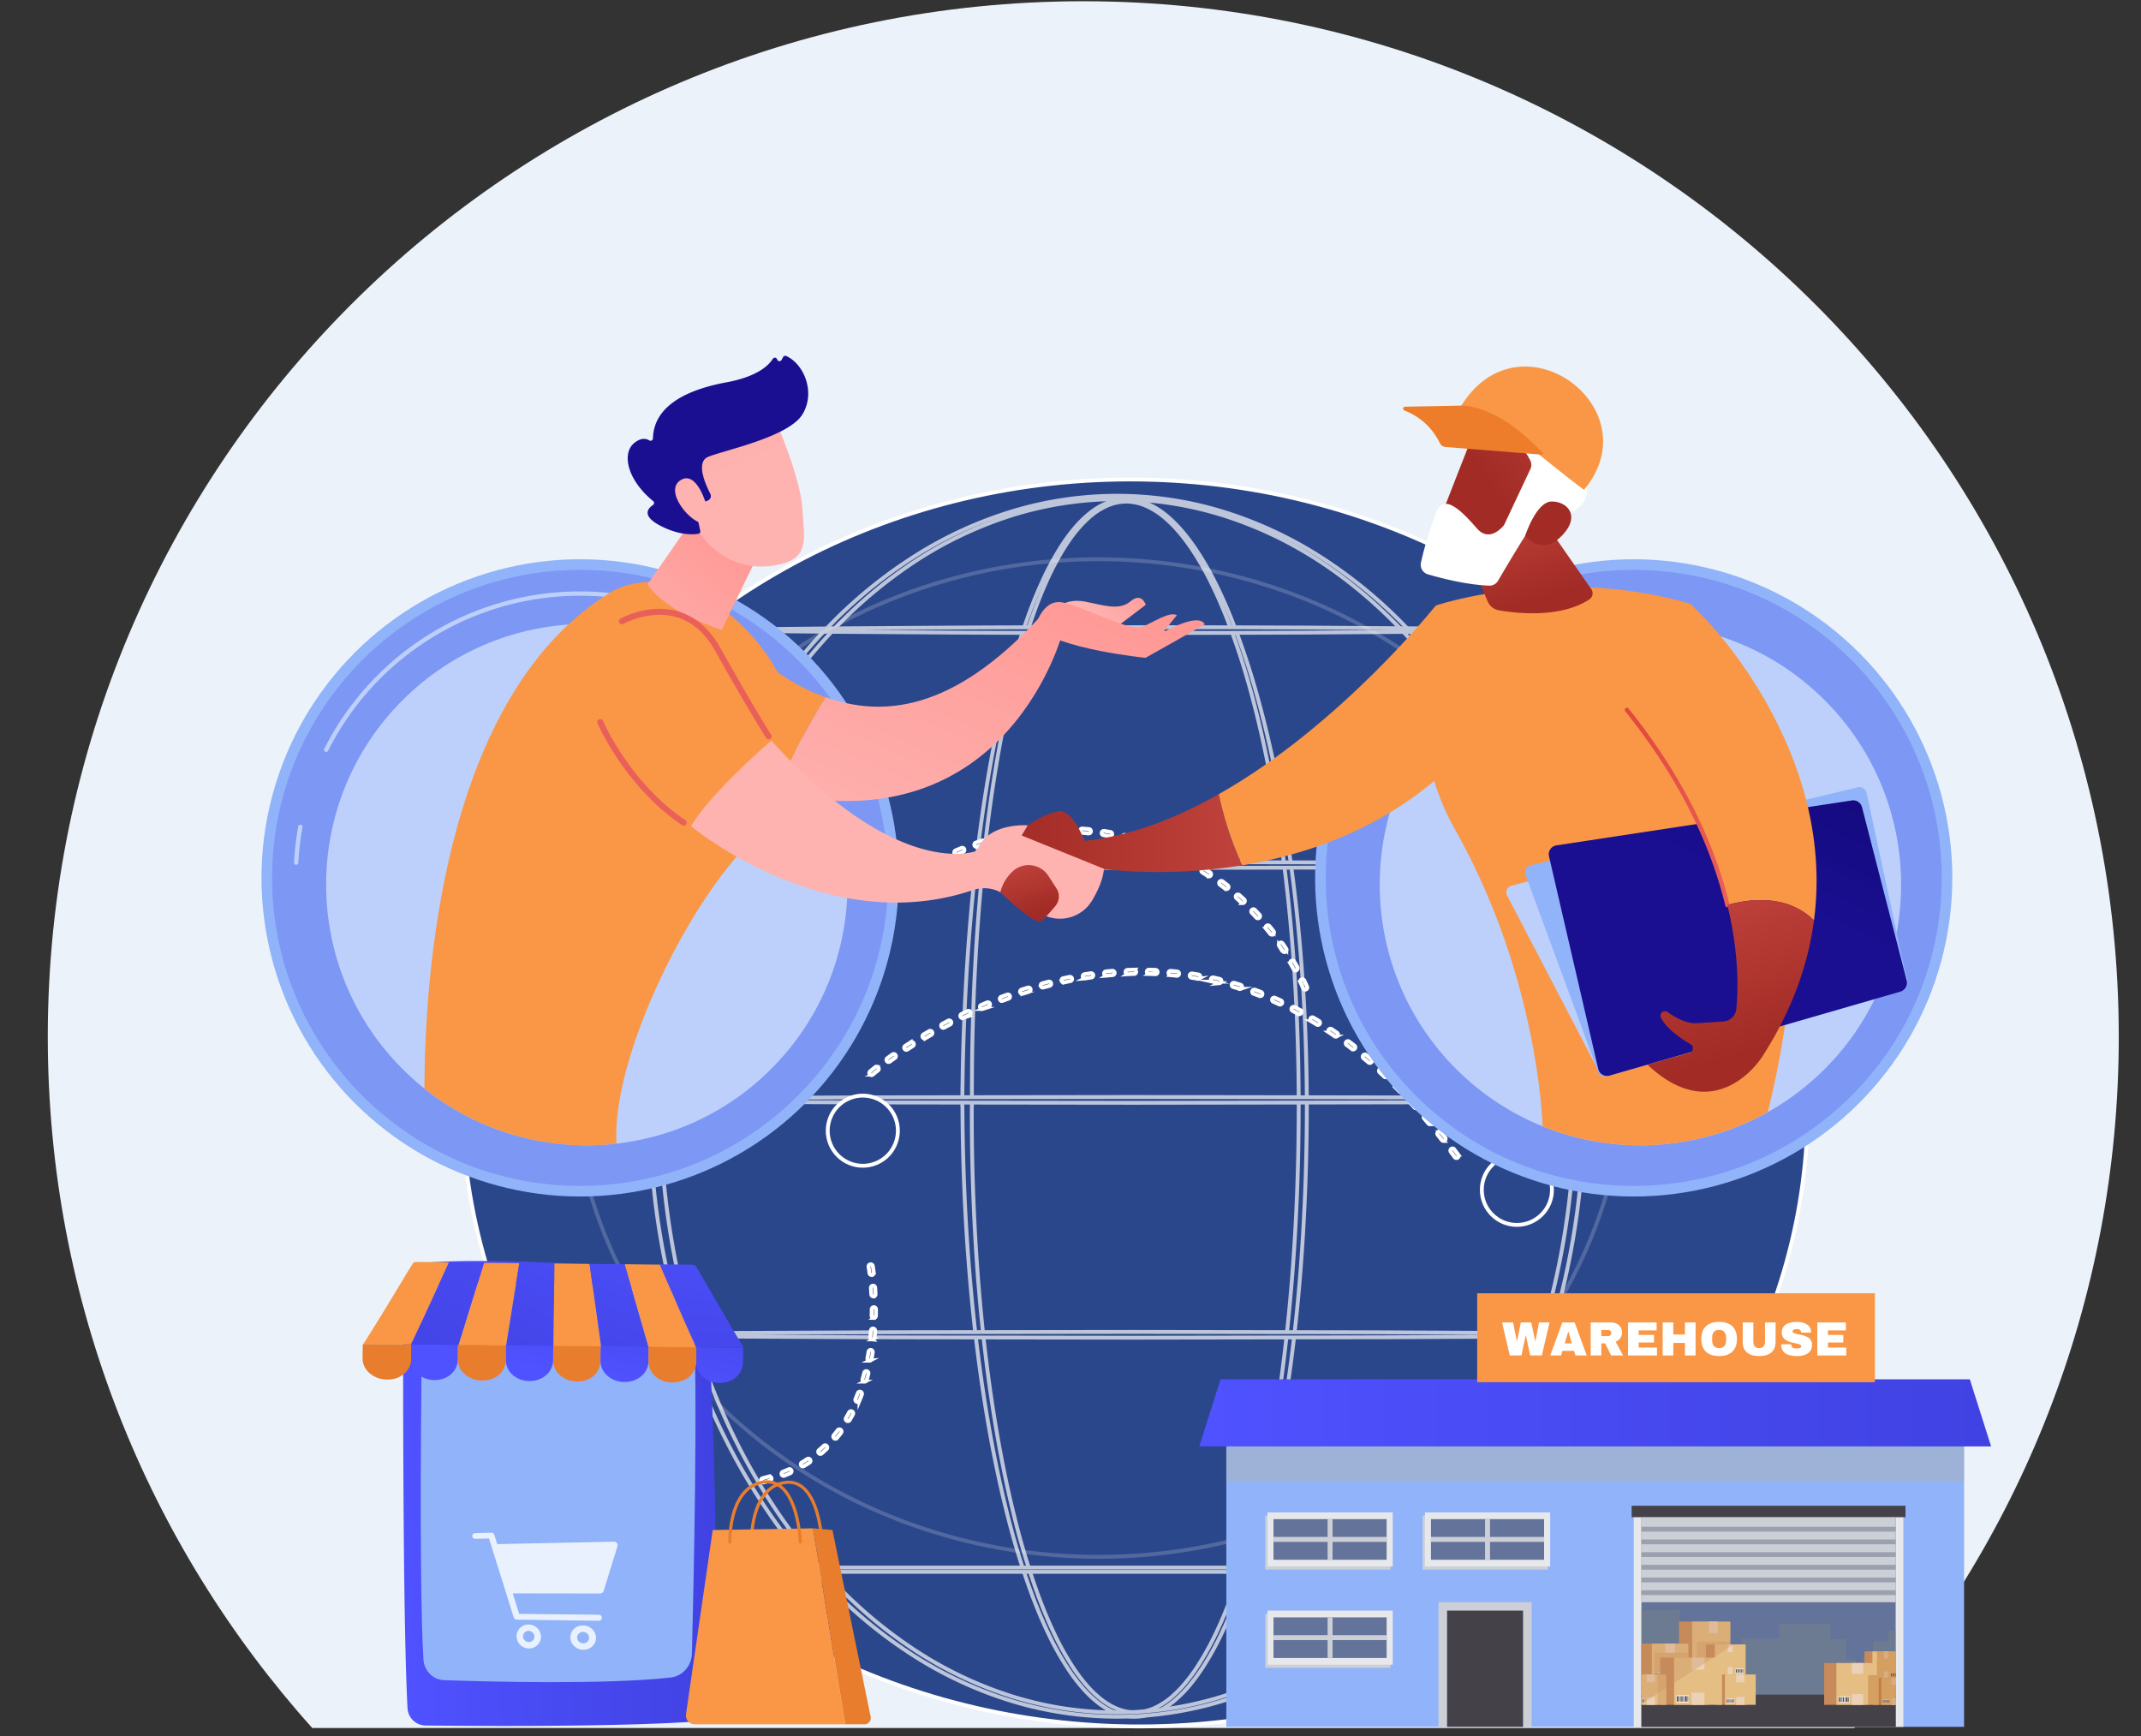 <svg xmlns="http://www.w3.org/2000/svg" xmlns:xlink="http://www.w3.org/1999/xlink" viewBox="0 0 2217.19 1797.96"><rect x="0" y="0" width="2217.19" height="1797.96" fill="#333333" stroke="none"/><defs><style>.cls-1{isolation:isolate;}.cls-2{fill:#ebf2f9;}.cls-3,.cls-6{fill:#2b478b;stroke:#fff;stroke-miterlimit:10;stroke-width:4px;}.cls-4{opacity:0.18;}.cls-5{opacity:0.68;}.cls-6{mix-blend-mode:soft-light;}.cls-7{fill:#91b3fa;}.cls-8{fill:#7d97f4;}.cls-9{fill:#bdd0fb;}.cls-10{fill:url(#linear-gradient);}.cls-11{fill:#f99746;}.cls-12{fill:url(#linear-gradient-2);}.cls-13{fill:url(#linear-gradient-3);}.cls-14{fill:url(#linear-gradient-4);}.cls-15{fill:url(#linear-gradient-5);}.cls-16{fill:url(#linear-gradient-6);}.cls-17{fill:url(#linear-gradient-7);}.cls-18{fill:url(#linear-gradient-8);}.cls-19{fill:url(#linear-gradient-9);}.cls-20{fill:url(#linear-gradient-10);}.cls-21{fill:url(#linear-gradient-11);}.cls-22{fill:url(#linear-gradient-12);}.cls-23{fill:url(#linear-gradient-13);}.cls-24{fill:url(#linear-gradient-14);}.cls-25{fill:url(#linear-gradient-15);}.cls-26{fill:url(#linear-gradient-16);}.cls-27{fill:url(#linear-gradient-17);}.cls-28{fill:#fff;}.cls-29{fill:url(#linear-gradient-18);}.cls-30{fill:#ed7d2b;}.cls-31{fill:#a9afba;}.cls-31,.cls-37{opacity:0.55;}.cls-31,.cls-33,.cls-39,.cls-45,.cls-46{mix-blend-mode:multiply;}.cls-32{fill:url(#linear-gradient-19);}.cls-34{fill:#cccfd6;}.cls-35{fill:#e6e8eb;}.cls-36,.cls-37{fill:#64739a;}.cls-37{mix-blend-mode:screen;}.cls-38{fill:#444248;}.cls-39{fill:#76848b;opacity:0.5;}.cls-40{fill:#9aa0ae;}.cls-41,.cls-45{fill:#c78b5b;}.cls-42{fill:#e5be84;}.cls-43{fill:#ead1b7;}.cls-44{fill:#f7eee5;}.cls-45,.cls-46{opacity:0.32;}.cls-46{fill:#b05c18;}.cls-47{fill:url(#linear-gradient-20);}.cls-48{fill:#1f5aa9;}.cls-49{opacity:0.8;}.cls-50{fill:url(#linear-gradient-21);}.cls-51{fill:url(#linear-gradient-22);}.cls-52{fill:url(#linear-gradient-23);}.cls-53{fill:url(#linear-gradient-24);}.cls-54{fill:#e87d2d;}.cls-55{fill:url(#linear-gradient-25);}.cls-56{fill:url(#linear-gradient-26);}.cls-57{fill:url(#linear-gradient-27);}.cls-58{fill:url(#linear-gradient-28);}</style><linearGradient id="linear-gradient" x1="1040.37" y1="862.75" x2="1286.57" y2="862.75" gradientUnits="userSpaceOnUse"><stop offset="0" stop-color="#a22b25"/><stop offset="1" stop-color="#c0423c"/></linearGradient><linearGradient id="linear-gradient-2" x1="1067.52" y1="481.48" x2="879.8" y2="903.85" gradientUnits="userSpaceOnUse"><stop offset="0" stop-color="#ff928e"/><stop offset="1" stop-color="#feb3b1"/></linearGradient><linearGradient id="linear-gradient-3" x1="1187.5" y1="578.7" x2="1130.54" y2="638.19" xlink:href="#linear-gradient-2"/><linearGradient id="linear-gradient-4" x1="1206.15" y1="543.09" x2="1018.43" y2="965.47" xlink:href="#linear-gradient-2"/><linearGradient id="linear-gradient-5" x1="790.44" y1="519.36" x2="640.63" y2="701.67" xlink:href="#linear-gradient-2"/><linearGradient id="linear-gradient-6" x1="1096.36" y1="570.17" x2="1025.96" y2="701.94" xlink:href="#linear-gradient-2"/><linearGradient id="linear-gradient-7" x1="1031.89" y1="228.29" x2="779.15" y2="621.84" gradientUnits="userSpaceOnUse"><stop offset="0" stop-color="#e1473d"/><stop offset="1" stop-color="#e9605a"/></linearGradient><linearGradient id="linear-gradient-8" x1="1026.85" y1="225.06" x2="774.12" y2="618.61" xlink:href="#linear-gradient-7"/><linearGradient id="linear-gradient-9" x1="696.99" y1="337.78" x2="758.36" y2="483.99" xlink:href="#linear-gradient-2"/><linearGradient id="linear-gradient-10" x1="603.41" y1="233.46" x2="664.78" y2="327.32" gradientUnits="userSpaceOnUse"><stop offset="0" stop-color="#09005d"/><stop offset="1" stop-color="#1a0f91"/></linearGradient><linearGradient id="linear-gradient-11" x1="648.76" y1="358.03" x2="710.13" y2="504.23" xlink:href="#linear-gradient-2"/><linearGradient id="linear-gradient-12" x1="1072.61" y1="945.9" x2="1056.14" y2="891.56" xlink:href="#linear-gradient"/><linearGradient id="linear-gradient-13" x1="1591.65" y1="621.7" x2="1560.12" y2="517.71" xlink:href="#linear-gradient"/><linearGradient id="linear-gradient-14" x1="1976.35" y1="550.05" x2="1803.05" y2="921.94" xlink:href="#linear-gradient-10"/><linearGradient id="linear-gradient-15" x1="1652.35" y1="791.19" x2="1821.22" y2="881.1" xlink:href="#linear-gradient-7"/><linearGradient id="linear-gradient-16" x1="1811.2" y1="1090.06" x2="1761.98" y2="927.72" xlink:href="#linear-gradient"/><linearGradient id="linear-gradient-17" x1="-9129.55" y1="-5610.1" x2="-9170.48" y2="-5745.09" gradientTransform="matrix(-0.76, -0.66, -0.66, 0.76, -9071.85, -1217.04)" xlink:href="#linear-gradient"/><linearGradient id="linear-gradient-18" x1="-9209.57" y1="-5650.92" x2="-9223.99" y2="-5698.47" gradientTransform="matrix(-0.76, -0.66, -0.66, 0.76, -9071.85, -1217.04)" xlink:href="#linear-gradient"/><linearGradient id="linear-gradient-19" x1="1241.95" y1="1463.06" x2="2061.96" y2="1463.06" gradientUnits="userSpaceOnUse"><stop offset="0" stop-color="#4f52ff"/><stop offset="1" stop-color="#4042e2"/></linearGradient><linearGradient id="linear-gradient-20" x1="282.87" y1="1680.76" x2="606.72" y2="1680.76" gradientTransform="translate(96.8 -125.11) rotate(-1.25)" xlink:href="#linear-gradient-19"/><linearGradient id="linear-gradient-21" x1="1029.3" y1="103.47" x2="890.15" y2="339.7" gradientTransform="matrix(0.93, 0, 0, 1.2, -402.72, 1037.23)" xlink:href="#linear-gradient-19"/><linearGradient id="linear-gradient-22" x1="1082.68" y1="139.3" x2="988.83" y2="350.72" gradientTransform="matrix(0.93, 0, 0, 1.2, -402.72, 1037.23)" xlink:href="#linear-gradient-19"/><linearGradient id="linear-gradient-23" x1="1151.38" y1="161.05" x2="1090.97" y2="356.28" gradientTransform="matrix(0.93, 0, 0, 1.2, -402.72, 1037.23)" xlink:href="#linear-gradient-19"/><linearGradient id="linear-gradient-24" x1="1217.42" y1="155.66" x2="1204.47" y2="372.46" gradientTransform="matrix(0.93, 0, 0, 1.2, -402.72, 1037.23)" xlink:href="#linear-gradient-19"/><linearGradient id="linear-gradient-25" x1="915.43" y1="299.86" x2="934.13" y2="177.61" gradientTransform="matrix(0.93, 0, 0, 1.2, -402.72, 1037.23)" xlink:href="#linear-gradient-19"/><linearGradient id="linear-gradient-26" x1="1018.55" y1="315.63" x2="1037.24" y2="193.38" gradientTransform="matrix(0.93, 0, 0, 1.2, -402.72, 1037.23)" xlink:href="#linear-gradient-19"/><linearGradient id="linear-gradient-27" x1="1121.66" y1="331.4" x2="1140.36" y2="209.14" gradientTransform="matrix(0.93, 0, 0, 1.2, -402.72, 1037.23)" xlink:href="#linear-gradient-19"/><linearGradient id="linear-gradient-28" x1="1225.16" y1="347.22" x2="1243.85" y2="224.97" gradientTransform="matrix(0.93, 0, 0, 1.2, -402.72, 1037.23)" xlink:href="#linear-gradient-19"/></defs><title>Монтажная область 2 copy 2</title><g class="cls-1"><g id="Layer_6" data-name="Layer 6"><path class="cls-2" d="M1121.83,1.29C529.6,1.29,49.49,481.4,49.49,1073.63c0,275.08,103.59,526,273.88,715.79H1920.3c170.28-189.83,273.87-440.71,273.87-715.79C2194.17,481.4,1714.07,1.29,1121.83,1.29Z"/><ellipse class="cls-3" cx="1175.32" cy="1142.23" rx="645.54" ry="696.8" transform="translate(-17.35 2266.32) rotate(-87.49)"/><g class="cls-4"><ellipse class="cls-3" cx="1137.61" cy="1095.65" rx="546.77" ry="516.52"/></g><g class="cls-5"><path class="cls-6" d="M1353.33,1145.35c0,56.94-2.13,113.9-6.55,170.69s-11.43,113.39-21.49,169.49c-5.09,28-11,55.94-18,83.57a809.82,809.82,0,0,1-25.14,81.78c-5,13.38-10.43,26.61-16.56,39.54a307.67,307.67,0,0,1-20.87,37.56,191.43,191.43,0,0,1-12.86,17.34,125.08,125.08,0,0,1-15.25,15.46,80.09,80.09,0,0,1-18.4,11.86,55,55,0,0,1-21.48,5.07,53.4,53.4,0,0,1-11.08-.87,57.5,57.5,0,0,1-10.64-3.12,75.56,75.56,0,0,1-18.84-11.21,118.66,118.66,0,0,1-15.59-15.13,182.32,182.32,0,0,1-13.13-17.15,296.61,296.61,0,0,1-21.22-37.38c-6.22-12.89-11.75-26.09-16.79-39.45a787.67,787.67,0,0,1-25.38-81.71c-7.08-27.62-13-55.51-18.15-83.54-10.23-56.06-17.2-112.67-21.9-169.44S997,1205,996.7,1148c0-.89-.13-1.78-.12-2.67l0-2.67,0-5.34.12-10.68.35-21.35q.45-21.35,1.25-42.7,1.6-42.67,4.73-85.29c4.21-56.78,10.5-113.45,19.85-169.65,4.7-28.09,10.17-56.06,16.75-83.79a807,807,0,0,1,23.78-82.11c4.78-13.44,10-26.73,16-39.71a289.35,289.35,0,0,1,20.44-37.68c7.85-12,16.87-23.36,28.1-32.49a71.75,71.75,0,0,1,18.58-11.13,55.12,55.12,0,0,1,10.48-3,52.21,52.21,0,0,1,10.88-.77,56.32,56.32,0,0,1,21.11,4.95,82.39,82.39,0,0,1,18.34,11.45c11.2,9.11,20.46,20.24,28.69,31.93a306.73,306.73,0,0,1,21.79,36.9c6.46,12.73,12.22,25.8,17.54,39a783.42,783.42,0,0,1,27,81.11c7.61,27.47,14.06,55.24,19.64,83.18a1617.63,1617.63,0,0,1,23.81,169.16C1350.88,1031.42,1353.25,1088.39,1353.33,1145.35Zm-8.42,0q0-42.55-1.64-85.08c-1.13-28.34-2.79-56.67-5.14-84.93-4.63-56.54-11.69-112.91-22.17-168.65-5.23-27.87-11.32-55.59-18.57-83a770.07,770.07,0,0,0-25.91-80.92c-5.15-13.19-10.73-26.21-17-38.89a302,302,0,0,0-21.16-36.69c-8-11.6-17-22.62-27.78-31.59a79.86,79.86,0,0,0-17.6-11.25,52.64,52.64,0,0,0-20.1-4.89,49.36,49.36,0,0,0-20.27,3.81,69.31,69.31,0,0,0-17.73,10.9c-10.78,9-19.51,20.21-27.1,32.06A286.64,286.64,0,0,0,1083,603.65c-5.76,12.92-10.8,26.16-15.4,39.55a800.26,800.26,0,0,0-22.74,81.87c-6.25,27.66-11.39,55.57-15.76,83.59-8.7,56.07-14.35,112.59-17.93,169.22q-2.67,42.47-3.78,85-.58,21.28-.78,42.55l-.12,21.28v10.64l0,5.32v2.66c0,.89-.11,1.77-.11,2.66q-.23,85.1,6,170c4.25,56.56,10.76,113,20.5,168.86,4.88,27.92,10.59,55.71,17.42,83.21a781.46,781.46,0,0,0,24.55,81.27c4.89,13.27,10.26,26.36,16.29,39.12a291.6,291.6,0,0,0,20.56,36.87,177.28,177.28,0,0,0,12.63,16.78,113.37,113.37,0,0,0,14.85,14.63,70.83,70.83,0,0,0,17.58,10.67,48.5,48.5,0,0,0,19.89,3.78,50.47,50.47,0,0,0,19.69-4.81,75.47,75.47,0,0,0,17.23-11.3,121.88,121.88,0,0,0,14.54-15,187.12,187.12,0,0,0,12.4-17,303.29,303.29,0,0,0,20.23-37.07c6-12.8,11.25-25.92,16.09-39.21a796.29,796.29,0,0,0,24.25-81.37c6.74-27.52,12.36-55.32,17.19-83.26,9.67-55.88,16.1-112.31,20.38-168.87S1344.93,1202.09,1344.91,1145.35Z"/><path class="cls-6" d="M1640.55,1145.35a845.66,845.66,0,0,1-7.28,109.7,795.4,795.4,0,0,1-22.14,107.69A734.31,734.31,0,0,1,1573.55,1466a661.75,661.75,0,0,1-53.29,96.1,572.49,572.49,0,0,1-69.5,85.07,486.35,486.35,0,0,1-85.58,68.76,414.27,414.27,0,0,1-99.74,45.7,375,375,0,0,1-217,.09,414.54,414.54,0,0,1-99.82-45.62A486.74,486.74,0,0,1,863,1647.42a572.74,572.74,0,0,1-69.64-85.05c-41-60.91-71.13-128.87-91.09-199.47A794.55,794.55,0,0,1,680,1255.13a824.07,824.07,0,0,1,.07-219.56,793.87,793.87,0,0,1,22.27-107.73c20-70.58,50.17-138.49,91.22-199.34a572.05,572.05,0,0,1,69.64-85,486.71,486.71,0,0,1,85.66-68.61,414.34,414.34,0,0,1,99.72-45.54,374.72,374.72,0,0,1,216.69.09,414.07,414.07,0,0,1,99.64,45.62,486.25,486.25,0,0,1,85.54,68.66,571.36,571.36,0,0,1,69.51,85,660.15,660.15,0,0,1,53.34,96A733.26,733.26,0,0,1,1611,928a794.55,794.55,0,0,1,22.21,107.66A843.46,843.46,0,0,1,1640.55,1145.35Zm-9.66,0a817.81,817.81,0,0,0-28.27-215c-19.13-69.9-48.09-137.37-87.95-198.05a567,567,0,0,0-67.93-84.81c-25.37-25.91-53.41-49.31-84-68.8a406.29,406.29,0,0,0-98.45-45.7,365.51,365.51,0,0,0-214.54.09,406.2,406.2,0,0,0-98.37,45.78,474.86,474.86,0,0,0-83.92,68.85,566.11,566.11,0,0,0-67.79,84.83A655,655,0,0,0,748,828.07,739.52,739.52,0,0,0,711.9,930.48a830.8,830.8,0,0,0,.14,429.69,737.35,737.35,0,0,0,36.21,102.35A654.26,654.26,0,0,0,799.89,1558a566.2,566.2,0,0,0,67.8,84.74,474.33,474.33,0,0,0,83.89,68.74,405.63,405.63,0,0,0,98.27,45.7,365.23,365.23,0,0,0,214.26.09,406.09,406.09,0,0,0,98.35-45.62,475.15,475.15,0,0,0,84-68.69,565.75,565.75,0,0,0,67.93-84.72c39.9-60.61,68.9-128,88.08-197.91A817.41,817.41,0,0,0,1630.89,1145.35Z"/><path class="cls-6" d="M592.66,895.11l72.62-.64,72.61-.54,145.23-.66c48.41-.28,96.81-.25,145.22-.34l145.23-.2,145.23.23,72.61.12,36.31.07,36.3.17,145.23.73,72.61.58,36.31.3,36.31.39a.43.43,0,0,1,0,.85l-36.31.39-36.31.29-72.61.58-145.23.73-36.3.18-36.31.06-72.61.13-145.23.22-145.23-.19c-48.41-.09-96.81-.06-145.22-.35l-145.23-.66L665.28,897l-72.62-.63a.64.64,0,0,1,0-1.27Z"/><path class="cls-6" d="M761.14,651.86l25.78-.36,25.78-.27,51.55-.54L967.36,650c68.73-.45,137.47-.5,206.21-.55l103.11.14,51.55.19,25.78.09,25.77.18,103.11.73,51.55.58,25.78.29,25.78.39a.43.43,0,0,1,0,.86l-25.78.38-25.78.3-51.55.58-103.11.73-25.77.17-25.78.1-51.55.19-103.11.14c-68.74,0-137.48-.1-206.21-.55l-103.11-.66-51.55-.54-25.78-.27-25.78-.37a.62.62,0,0,1-.62-.64A.64.64,0,0,1,761.14,651.86Z"/><path class="cls-6" d="M542.19,1138.35l78.93-.64,78.92-.53,157.84-.67c52.62-.28,105.23-.25,157.85-.34l157.84-.2,157.84.23,78.93.13,39.46.06,39.46.18,157.84.72,78.92.58,39.46.3,39.47.39a.43.43,0,0,1,0,.85l-39.47.39-39.46.29-78.92.59-157.84.72-39.46.18-39.46.06-78.93.13-157.84.22-157.84-.19c-52.62-.09-105.23-.06-157.85-.34L700,1140.79l-78.92-.53-78.93-.64a.64.64,0,0,1,0-1.27Z"/><path class="cls-6" d="M592.66,1381.59l72.62-.63,72.61-.54,145.23-.67c48.41-.28,96.81-.25,145.22-.34l145.23-.19,145.23.22,72.61.13,36.31.06,36.3.18,145.23.72,72.61.59,36.31.29,36.31.39a.43.43,0,0,1,.42.43.42.42,0,0,1-.42.42l-36.31.39-36.31.3-72.61.58-145.23.73-36.3.17-36.31.06-72.61.13-145.23.23-145.23-.2c-48.41-.09-96.81-.06-145.22-.34L737.89,1384l-72.61-.54-72.62-.64a.64.64,0,0,1-.63-.64A.65.65,0,0,1,592.66,1381.59Z"/><path class="cls-6" d="M1606.78,1627.7H781.92a2.23,2.23,0,0,1,0-4.46h824.86a2.23,2.23,0,0,1,0,4.46Z"/></g><circle class="cls-3" cx="1570.87" cy="1232.11" r="36.33"/><path class="cls-3" d="M790.39,1535.08a2.23,2.23,0,0,1-.54-4.39c2.15-.53,4.29-1.1,6.37-1.7a2.23,2.23,0,0,1,1.23,4.28c-2.13.61-4.33,1.2-6.53,1.74A2,2,0,0,1,790.39,1535.08Zm21.17-6.76a2.22,2.22,0,0,1-.83-4.29c2-.82,4.08-1.68,6-2.58a2.23,2.23,0,0,1,1.83,4.06c-2,.92-4.13,1.81-6.23,2.65A2.17,2.17,0,0,1,811.56,1528.32Zm19.93-9.8a2.23,2.23,0,0,1-1.14-4.14c1.88-1.12,3.75-2.29,5.55-3.49a2.22,2.22,0,1,1,2.47,3.7c-1.87,1.25-3.8,2.46-5.74,3.62A2.25,2.25,0,0,1,831.49,1518.52Zm18.06-12.93a2.2,2.2,0,0,1-1.69-.78,2.23,2.23,0,0,1,.24-3.14c1.66-1.41,3.3-2.89,4.88-4.38a2.22,2.22,0,1,1,3.06,3.23c-1.64,1.55-3.33,3.08-5,4.54A2.22,2.22,0,0,1,849.55,1505.59Zm15.61-15.82a2.26,2.26,0,0,1-1.43-.51,2.23,2.23,0,0,1-.28-3.14c1.38-1.67,2.76-3.4,4.07-5.15a2.23,2.23,0,0,1,3.56,2.68c-1.36,1.81-2.78,3.6-4.21,5.32A2.22,2.22,0,0,1,865.16,1489.77ZM878,1471.61a2.17,2.17,0,0,1-1.14-.32,2.23,2.23,0,0,1-.77-3c1.11-1.85,2.2-3.78,3.24-5.73a2.23,2.23,0,1,1,3.92,2.12c-1.07,2-2.2,4-3.33,5.89A2.24,2.24,0,0,1,878,1471.61Zm10-19.87a2.26,2.26,0,0,1-.87-.18,2.22,2.22,0,0,1-1.18-2.91c.84-2,1.66-4.07,2.44-6.13a2.23,2.23,0,0,1,4.17,1.58c-.8,2.11-1.64,4.22-2.51,6.28A2.23,2.23,0,0,1,888,1451.74Zm7.39-21a2.27,2.27,0,0,1-.62-.09,2.23,2.23,0,0,1-1.52-2.76c.61-2.1,1.19-4.25,1.74-6.38a2.22,2.22,0,1,1,4.31,1.1c-.55,2.18-1.15,4.37-1.77,6.52A2.23,2.23,0,0,1,895.37,1430.75Zm5.08-21.69a2.69,2.69,0,0,1-.4,0,2.23,2.23,0,0,1-1.79-2.59c.39-2.15.77-4.35,1.11-6.53a2.23,2.23,0,1,1,4.4.68c-.35,2.23-.73,4.47-1.13,6.65A2.23,2.23,0,0,1,900.45,1409.06Zm3.07-22.06h-.22a2.22,2.22,0,0,1-2-2.43c.21-2.19.4-4.41.56-6.61a2.23,2.23,0,1,1,4.44.33c-.16,2.22-.35,4.48-.57,6.71A2.22,2.22,0,0,1,903.52,1387Zm1.29-22.24h0a2.22,2.22,0,0,1-2.18-2.27q.07-3.37.07-6.58a2.26,2.26,0,0,1,2.23-2.26,2.2,2.2,0,0,1,2.22,2.2v.06c0,2.17,0,4.4-.07,6.67A2.23,2.23,0,0,1,904.81,1364.76Zm-.32-22.27a2.23,2.23,0,0,1-2.22-2.12q-.18-3.48-.4-6.62a2.23,2.23,0,1,1,4.45-.31c.15,2.11.28,4.36.4,6.71a2.23,2.23,0,0,1-2.12,2.34Zm-1.9-22.19a2.23,2.23,0,0,1-2.21-2c-.52-4.13-.93-6.48-.94-6.51a2.23,2.23,0,0,1,4.39-.77c0,.1.43,2.47,1,6.72a2.22,2.22,0,0,1-1.93,2.49Z"/><path class="cls-3" d="M1508.31,1199.21a2.24,2.24,0,0,1-1.8-.91c-1.32-1.8-2.64-3.59-4-5.35a2.23,2.23,0,1,1,3.56-2.67c1.34,1.78,2.66,3.57,4,5.38a2.23,2.23,0,0,1-.48,3.12A2.19,2.19,0,0,1,1508.31,1199.21Zm-13.44-17.75a2.22,2.22,0,0,1-1.76-.85q-2.05-2.64-4.13-5.22a2.23,2.23,0,1,1,3.48-2.78c1.39,1.74,2.77,3.49,4.16,5.26a2.22,2.22,0,0,1-1.75,3.59Zm-14-17.29a2.23,2.23,0,0,1-1.71-.79c-1.43-1.71-2.87-3.4-4.3-5.07a2.23,2.23,0,0,1,3.38-2.9c1.44,1.68,2.89,3.39,4.33,5.11a2.22,2.22,0,0,1-1.7,3.65Zm-14.62-16.78a2.2,2.2,0,0,1-1.65-.73l-4.49-4.91a2.22,2.22,0,1,1,3.26-3q2.26,2.44,4.53,4.94a2.22,2.22,0,0,1-1.65,3.72ZM1451,1131.18a2.2,2.2,0,0,1-1.59-.67c-1.56-1.59-3.12-3.17-4.68-4.72a2.23,2.23,0,1,1,3.14-3.16q2.37,2.36,4.72,4.76a2.23,2.23,0,0,1-1.59,3.79Zm-15.9-15.58a2.23,2.23,0,0,1-1.52-.6c-1.63-1.53-3.25-3-4.88-4.52a2.23,2.23,0,0,1,3-3.29q2.46,2.25,4.92,4.56a2.24,2.24,0,0,1,.1,3.15A2.21,2.21,0,0,1,1435.08,1115.6Zm-532.62-2.27a2.23,2.23,0,0,1-1.45-3.92c.08-.06,1.87-1.6,5.3-4.3a2.23,2.23,0,1,1,2.75,3.5c-3.34,2.64-5.13,4.17-5.15,4.18A2.23,2.23,0,0,1,902.46,1113.33Zm516.06-12.59a2.21,2.21,0,0,1-1.45-.54c-1.69-1.45-3.39-2.87-5.08-4.28a2.23,2.23,0,0,1,2.85-3.43q2.57,2.15,5.13,4.33a2.23,2.23,0,0,1-1.45,3.92Zm-498.34-1a2.23,2.23,0,0,1-1.3-4q2.57-1.85,5.48-3.89a2.23,2.23,0,0,1,2.55,3.65c-1.92,1.34-3.73,2.63-5.43,3.85A2.18,2.18,0,0,1,920.18,1099.71Zm18.39-12.62a2.19,2.19,0,0,1-1.86-1,2.22,2.22,0,0,1,.64-3.08c1.82-1.19,3.71-2.4,5.65-3.63a2.23,2.23,0,0,1,2.39,3.76q-2.89,1.83-5.6,3.6A2.19,2.19,0,0,1,938.57,1087.09Zm462.7-.42a2.16,2.16,0,0,1-1.36-.47q-2.64-2-5.28-4a2.23,2.23,0,1,1,2.67-3.56q2.67,2,5.34,4.08a2.22,2.22,0,0,1-1.37,4Zm-443.78-11.36a2.21,2.21,0,0,1-1.91-1.09,2.24,2.24,0,0,1,.77-3.06q2.83-1.68,5.79-3.39a2.23,2.23,0,1,1,2.23,3.86q-2.94,1.69-5.74,3.36A2.26,2.26,0,0,1,957.49,1075.31Zm425.85-1.82a2.22,2.22,0,0,1-1.27-.4c-1.83-1.27-3.65-2.52-5.48-3.75a2.22,2.22,0,1,1,2.48-3.69q2.78,1.86,5.54,3.78a2.23,2.23,0,0,1-1.27,4.06Zm-406.46-9.17a2.22,2.22,0,0,1-1.06-4.18q2.92-1.58,5.93-3.15a2.23,2.23,0,1,1,2.07,3.94c-2,1-4,2.09-5.88,3.13A2.24,2.24,0,0,1,976.88,1064.32Zm387.85-3a2.2,2.2,0,0,1-1.17-.34c-1.89-1.16-3.78-2.31-5.68-3.43a2.23,2.23,0,0,1,2.28-3.83c1.91,1.13,3.83,2.29,5.74,3.47a2.23,2.23,0,0,1-1.17,4.13Zm-368-7.13a2.23,2.23,0,0,1-1-4.23q3-1.46,6-2.89a2.23,2.23,0,1,1,1.9,4q-3,1.42-6,2.87A2.29,2.29,0,0,1,996.71,1054.16Zm348.75-4a2.21,2.21,0,0,1-1-.26q-2.94-1.59-5.87-3.1a2.23,2.23,0,0,1,2-4q3,1.53,5.94,3.14a2.22,2.22,0,0,1-1.06,4.18Zm-328.5-5.29a2.23,2.23,0,0,1-.89-4.27q3.06-1.32,6.18-2.63a2.23,2.23,0,0,1,1.71,4.11q-3.09,1.29-6.12,2.61A2.31,2.31,0,0,1,1017,1044.86Zm308.61-4.67a2.22,2.22,0,0,1-.94-.21c-2-.93-4-1.84-6.05-2.73a2.23,2.23,0,0,1,1.8-4.08q3.06,1.35,6.12,2.77a2.23,2.23,0,0,1-.93,4.25Zm-288-3.72a2.23,2.23,0,0,1-.79-4.31c2.08-.79,4.17-1.57,6.29-2.34a2.23,2.23,0,0,1,1.53,4.18c-2.1.76-4.18,1.54-6.24,2.32A2.21,2.21,0,0,1,1037.59,1036.47Zm267.5-5a2.13,2.13,0,0,1-.81-.16q-3.1-1.2-6.21-2.34a2.23,2.23,0,0,1,1.54-4.18q3.14,1.15,6.29,2.37a2.23,2.23,0,0,1-.81,4.31Zm-246.5-2.44a2.22,2.22,0,0,1-.69-4.34c2.11-.7,4.25-1.38,6.39-2a2.23,2.23,0,1,1,1.33,4.25q-3.19,1-6.34,2A2.37,2.37,0,0,1,1058.59,1029Zm225.51-5a2.18,2.18,0,0,1-.67-.1q-3.18-1-6.35-1.93a2.22,2.22,0,1,1,1.25-4.27c2.15.62,4.29,1.28,6.43,2a2.23,2.23,0,0,1-.66,4.35Zm-204.18-1.45a2.22,2.22,0,0,1-.58-4.37q3.23-.88,6.49-1.72a2.22,2.22,0,1,1,1.1,4.31c-2.15.56-4.29,1.12-6.42,1.7A2,2,0,0,1,1079.92,1022.64Zm182.74-4.54a2.31,2.31,0,0,1-.52-.06q-3.24-.79-6.47-1.51a2.23,2.23,0,0,1,1-4.35q3.27.74,6.55,1.53a2.23,2.23,0,0,1-.53,4.39Zm-161.11-.76a2.22,2.22,0,0,1-.47-4.4q3.27-.71,6.57-1.37a2.23,2.23,0,0,1,.88,4.37c-2.18.43-4.35.89-6.51,1.35A1.93,1.93,0,0,1,1101.55,1017.34Zm139.33-3.79a1.64,1.64,0,0,1-.38,0q-3.29-.57-6.55-1.07a2.23,2.23,0,0,1,.68-4.41c2.2.35,4.42.71,6.63,1.1a2.23,2.23,0,0,1-.38,4.42Zm-117.45-.33a2.23,2.23,0,0,1-.35-4.43q3.3-.52,6.64-1a2.23,2.23,0,0,1,.63,4.41q-3.3.46-6.57,1Zm95.41-2.78h-.24q-3.3-.36-6.6-.64a2.23,2.23,0,0,1,.39-4.44q3.33.28,6.69.65a2.23,2.23,0,0,1-.24,4.44Zm-73.34-.1a2.23,2.23,0,0,1-.22-4.44c2.22-.23,4.45-.43,6.69-.62a2.23,2.23,0,0,1,.37,4.44c-2.21.18-4.42.39-6.61.61Zm51.15-1.55h-.1c-2.22-.09-4.43-.17-6.63-.22a2.23,2.23,0,1,1,.1-4.45q3.35.07,6.72.22a2.23,2.23,0,0,1-.09,4.45Zm-28.94,0a2.23,2.23,0,0,1-.09-4.45q3.35-.14,6.72-.21a2.23,2.23,0,0,1,.09,4.46q-3.33.06-6.63.2Z"/><circle class="cls-3" cx="893.51" cy="1170.87" r="36.33" transform="translate(-380.06 431.06) rotate(-22.5)"/><path class="cls-3" d="M1351.57,1024.8a2.23,2.23,0,0,1-2-1.32c-.89-2-1.81-4-2.76-6a2.23,2.23,0,1,1,4-1.91c1,2,1.9,4.08,2.81,6.13a2.23,2.23,0,0,1-2,3.12Zm-9.88-19.94a2.21,2.21,0,0,1-2-1.16c-1.06-1.91-2.16-3.85-3.27-5.76a2.23,2.23,0,0,1,3.85-2.24c1.13,1.94,2.25,3.91,3.32,5.86a2.22,2.22,0,0,1-.88,3A2.19,2.19,0,0,1,1341.69,1004.86Zm-11.52-19a2.21,2.21,0,0,1-1.86-1c-1.21-1.83-2.47-3.67-3.73-5.48a2.23,2.23,0,0,1,3.65-2.55c1.28,1.84,2.56,3.71,3.79,5.57a2.22,2.22,0,0,1-.63,3.08A2.12,2.12,0,0,1,1330.17,985.82Zm-13.05-18a2.22,2.22,0,0,1-1.75-.85c-1.35-1.71-2.75-3.45-4.16-5.16a2.22,2.22,0,0,1,3.43-2.83c1.44,1.73,2.86,3.5,4.23,5.24a2.22,2.22,0,0,1-.37,3.12A2.25,2.25,0,0,1,1317.12,967.78Zm-14.45-16.93a2.24,2.24,0,0,1-1.64-.71c-1.49-1.61-3-3.23-4.55-4.81a2.23,2.23,0,1,1,3.19-3.11c1.56,1.61,3.12,3.26,4.63,4.89a2.22,2.22,0,0,1-1.63,3.74Zm-15.75-15.73a2.25,2.25,0,0,1-1.51-.59c-1.62-1.5-3.28-3-4.92-4.44a2.22,2.22,0,1,1,2.94-3.34c1.67,1.46,3.35,3,5,4.51a2.22,2.22,0,0,1-1.51,3.86ZM1270,920.67a2.25,2.25,0,0,1-1.38-.48c-1.73-1.37-3.5-2.73-5.25-4a2.23,2.23,0,0,1,2.67-3.57c1.78,1.34,3.58,2.72,5.34,4.11a2.23,2.23,0,0,1-1.38,4Zm-337-2.11a2.22,2.22,0,0,1-1.35-4c1.76-1.36,3.58-2.71,5.39-4a2.23,2.23,0,0,1,2.62,3.6c-1.78,1.3-3.57,2.63-5.3,4A2.25,2.25,0,0,1,933,918.56Zm319-11a2.21,2.21,0,0,1-1.23-.37c-1.84-1.23-3.71-2.44-5.56-3.62a2.23,2.23,0,1,1,2.39-3.76c1.88,1.19,3.77,2.43,5.64,3.67a2.23,2.23,0,0,1,.61,3.09A2.2,2.2,0,0,1,1252,907.58Zm-300.8-1.8a2.23,2.23,0,0,1-1.2-4.1c1.87-1.2,3.79-2.4,5.72-3.57a2.23,2.23,0,0,1,2.3,3.81c-1.89,1.15-3.78,2.33-5.62,3.51A2.29,2.29,0,0,1,951.18,905.78ZM1233,896a2.17,2.17,0,0,1-1.09-.29c-1.92-1.07-3.88-2.14-5.82-3.16a2.23,2.23,0,1,1,2.08-3.94c2,1,4,2.12,5.91,3.22A2.23,2.23,0,0,1,1233,896Zm-262.6-1.41a2.22,2.22,0,0,1-1-4.19c2-1,4-2.08,6-3.09a2.22,2.22,0,1,1,2,4c-2,1-4,2-5.89,3A2.17,2.17,0,0,1,970.4,894.55Zm242.75-8.67a2.2,2.2,0,0,1-.93-.2c-2-.92-4-1.82-6.06-2.68a2.23,2.23,0,1,1,1.76-4.09c2,.87,4.12,1.79,6.15,2.72a2.23,2.23,0,0,1-.92,4.25Zm-222.68-1a2.23,2.23,0,0,1-.89-4.28c2-.88,4.15-1.75,6.22-2.59a2.23,2.23,0,0,1,1.66,4.13c-2,.82-4.09,1.68-6.11,2.55A2.15,2.15,0,0,1,990.47,884.92Zm202.08-7.46a2.22,2.22,0,0,1-.76-.14c-2.08-.75-4.18-1.48-6.26-2.17a2.23,2.23,0,0,1,1.41-4.23c2.11.71,4.25,1.45,6.36,2.22a2.23,2.23,0,0,1-.75,4.32Zm-181.31-.55a2.23,2.23,0,0,1-.72-4.34c2.1-.71,4.25-1.42,6.4-2.09a2.23,2.23,0,1,1,1.33,4.25c-2.11.66-4.22,1.35-6.29,2.06A2.27,2.27,0,0,1,1011.24,876.91Zm160.08-6.14a1.93,1.93,0,0,1-.58-.08c-2.12-.57-4.28-1.12-6.42-1.63a2.23,2.23,0,1,1,1-4.33c2.18.52,4.37,1.08,6.53,1.66a2.23,2.23,0,0,1-.58,4.38Zm-138.75-.21a2.22,2.22,0,0,1-.55-4.38c2.17-.56,4.37-1.09,6.54-1.59a2.23,2.23,0,1,1,1,4.34c-2.14.49-4.31,1-6.44,1.56A2.08,2.08,0,0,1,1032.57,870.56Zm117-4.64a1.87,1.87,0,0,1-.4,0c-2.16-.38-4.36-.75-6.53-1.08a2.23,2.23,0,0,1,.67-4.4c2.21.33,4.44.71,6.65,1.1a2.23,2.23,0,0,1-.39,4.42Zm-95.26,0a2.23,2.23,0,0,1-.38-4.42c2.2-.38,4.44-.74,6.64-1.07a2.22,2.22,0,0,1,.66,4.4c-2.17.33-4.37.68-6.54,1.06ZM1076.4,863a2.22,2.22,0,0,1-.2-4.44c2.21-.21,4.47-.39,6.71-.55a2.23,2.23,0,0,1,.3,4.44c-2.2.16-4.42.34-6.6.54Zm51.14,0h-.21c-2.17-.21-4.39-.39-6.6-.54a2.23,2.23,0,1,1,.3-4.44c2.25.15,4.51.34,6.71.54a2.23,2.23,0,0,1-.2,4.45Zm-28.91-1.15a2.23,2.23,0,0,1,0-4.45c2.25,0,4.49,0,6.73,0a2.23,2.23,0,1,1,0,4.45q-3.3,0-6.62,0Z"/><circle class="cls-7" cx="1691.85" cy="909.09" r="329.94" transform="translate(-147.3 1462.59) rotate(-45)"/><circle class="cls-8" cx="1691.85" cy="909.09" r="318.97" transform="translate(-147.3 1462.59) rotate(-45)"/><circle class="cls-9" cx="1698.8" cy="916.04" r="269.97" transform="translate(-150.17 1469.54) rotate(-45)"/><circle class="cls-7" cx="600.75" cy="909.09" r="329.94" transform="translate(-466.87 691.06) rotate(-45)"/><circle class="cls-8" cx="600.75" cy="909.09" r="318.97"/><path class="cls-9" d="M306.72,895.55h-.12a2.22,2.22,0,0,1-2.1-2.34A297.66,297.66,0,0,1,308.83,856a2.23,2.23,0,1,1,4.38.79,292.67,292.67,0,0,0-4.26,36.7A2.24,2.24,0,0,1,306.72,895.55Z"/><path class="cls-9" d="M337.8,778.69a2.3,2.3,0,0,1-1-.24,2.23,2.23,0,0,1-1-3,296.67,296.67,0,0,1,264.94-163h.15a299.66,299.66,0,0,1,53.51,4.84,2.23,2.23,0,1,1-.8,4.38,295.43,295.43,0,0,0-52.71-4.77h-.15a292.22,292.22,0,0,0-261,160.6A2.25,2.25,0,0,1,337.8,778.69Z"/><circle class="cls-9" cx="607.7" cy="916.05" r="269.97" transform="translate(-469.75 698.01) rotate(-45)"/><path class="cls-10" d="M1123.19,870.69s-12.76-33.58-27.67-30.51-31.2,14.53-31.2,14.53l-24,32.38s67.21,26.48,90.85,11.3c0,0,68.65,11.86,155.35-2.36-12.55-26.5-20-53-24.43-73.61C1218.23,847.27,1170.94,865.84,1123.19,870.69Z"/><path class="cls-11" d="M1486.83,627.07s-98.29,123.8-224.69,195.35c4.4,20.59,11.88,47.11,24.43,73.61,65.57-10.76,141.45-36.44,205.79-93.5Z"/><path class="cls-11" d="M750.16,643.44l6.1,163.89a452.77,452.77,0,0,0,49.55,14.07c9.83-31.65,31.47-70.48,49.19-99.36C789.89,699,750.16,643.44,750.16,643.44Z"/><path class="cls-12" d="M1075.24,640.65C985.92,737.09,913.63,742.76,855,722c-17.72,28.88-39.36,67.71-49.19,99.36C1044.33,874,1100.5,654.71,1100.5,654.71Z"/><path class="cls-13" d="M1093.35,630.41s10.29-11,29.33-7.58,36,10.09,47.86,0,16,3.45,16,3.45l-35.52,27Z"/><path class="cls-14" d="M1072.1,649.3s7.05-29.48,28.3-25.44,69.47,30.27,81.9,25.44,28.33-16.4,36.48-12.31l-14.36,17.86s36.92-21.31,43.28-8.22l-61.44,34.58S1096.37,672.21,1072.1,649.3Z"/><path class="cls-11" d="M759.69,890.84c64.95-77.32,89.87-159.82,12.48-239.23S632.66,613.2,632.66,613.2c-172.84,105.25-192.77,391.92-193.1,514.05a268.77,268.77,0,0,0,168,58.77,273.92,273.92,0,0,0,30.89-1.77C633.8,1103.16,699,963.13,759.69,890.84Z"/><path class="cls-15" d="M744.63,494.69c-.06,5.19-74,110.27-74,110.27s13.28,26.15,76.67,47.38L802,539.83Z"/><path class="cls-16" d="M715.53,855.47S855.89,973,1007.46,921.73a36.13,36.13,0,0,1,28.46,2.14l43.57,23A38.89,38.89,0,0,0,1131,932.45c6.06-10.12,11.22-21.69,12.25-32.77L1058,865.16l6.29-10.45s-41.63-3.53-52.53,26.31c0,0-79.29,33-213-114.1C798.78,766.92,738.1,818.51,715.53,855.47Z"/><path class="cls-17" d="M708,855a3.1,3.1,0,0,1-1.74-.54c-59.27-40-87.16-104.69-87.43-105.34a3.11,3.11,0,1,1,5.72-2.42c.27.63,27.48,63.63,85.19,102.62A3.11,3.11,0,0,1,708,855Z"/><path class="cls-18" d="M796,765.63a3.1,3.1,0,0,1-2.61-1.43c-.18-.28-18.25-28.4-52.65-90-10.48-18.76-24.23-30.64-40.87-35.3-27.6-7.72-54.23,7.09-54.49,7.24a3.11,3.11,0,0,1-3.07-5.4c1.17-.67,29.06-16.24,59.18-7.83,18.32,5.11,33.35,18,44.67,38.26,34.31,61.43,52.27,89.39,52.45,89.67a3.11,3.11,0,0,1-2.61,4.79Z"/><path class="cls-19" d="M802.87,434.47s26.33,60.47,28.1,92.21,8.6,52.34-28.1,58.73-67.61-11.89-84.36-43.51c0,0-26.24-48.71-20.35-68.66S802.87,434.47,802.87,434.47Z"/><path class="cls-20" d="M731.05,519.17l2.09-.92a5,5,0,0,0,2.46-6.92c-5.17-10-15.26-32.91-2.23-38.26,16.8-6.88,83.33-20.45,97.68-44.06,13.8-22.69,1.58-52-16.79-60.31a2.54,2.54,0,0,0-3.31,1.08l-1.53,2.9a2.49,2.49,0,0,1-4.6-.47h0a2.49,2.49,0,0,0-4.5-.65c-4.41,7.07-16.32,18.52-48.18,24.4-45.27,8.35-75.2,26.67-75.95,58a2.5,2.5,0,0,1-3.86,2.06c-3.34-2-8.69-3-15.84,3-12.43,10.46-7.35,37.58,19.91,59.89a2.47,2.47,0,0,1-.12,4c-4.94,3.22-12.3,10.87,6.78,21.08,19.75,10.55,34.49,9.68,40.16,8.75a2.48,2.48,0,0,0,2-3l-6.06-27.5a2.5,2.5,0,0,1,2.44-3Z"/><path class="cls-21" d="M732.19,525s-10-38.62-27.36-27.79,9,43.28,22.91,44.72Z"/><path class="cls-22" d="M1035.92,923.87s35.67,34.89,42.55,29.81c2.45-1.8,8.63-8.37,14.62-15.68a15.3,15.3,0,0,0,1-18l-8.41-13a24.33,24.33,0,0,0-36.3-5.29A44.14,44.14,0,0,0,1035.92,923.87Z"/><path class="cls-11" d="M1750.56,625.29c-138.64-40.54-263.73,1.78-263.73,1.78l-10,64.49c-8.89,57.43,1.25,116.36,29.76,167,77,136.74,89.11,269.82,91,307.85a270.53,270.53,0,0,0,233.07-14.75C1920.3,791.09,1750.56,625.29,1750.56,625.29Z"/><path class="cls-23" d="M1508.13,544.76l32.43,77.92a15.54,15.54,0,0,0,11.73,9.33c18.7,3.21,63.93,8.22,93.63-11.31a7.56,7.56,0,0,0,2-10.62l-59.92-86Z"/><path class="cls-9" d="M1565.35,917.16a7.19,7.19,0,0,0-4.55,10.29l93.83,179.92A7.2,7.2,0,0,0,1663,1111l306.93-88.62a7.21,7.21,0,0,0,4.92-8.92l-52.87-183a7.21,7.21,0,0,0-8.76-5Z"/><path class="cls-7" d="M1585.15,896a7.54,7.54,0,0,0-5.33,9.94l75.11,204a7.53,7.53,0,0,0,9.16,4.64l306-88.35a7.54,7.54,0,0,0,5.27-8.84L1933,821.07a7.55,7.55,0,0,0-9.12-5.74Z"/><path class="cls-24" d="M1611.8,875.42a9.32,9.32,0,0,0-7.68,11.31l51,220.26a9.33,9.33,0,0,0,11.67,6.85l301.36-87a9.32,9.32,0,0,0,6.44-11.28l-46.35-179.79a9.32,9.32,0,0,0-10.42-6.89Z"/><path class="cls-11" d="M1878.52,953.2c23.39-176.69-112.77-312.55-112.77-312.55l-15.19-15.36L1684.74,735.1c61.5,76.66,90.74,146.91,104.1,202.09C1806.55,932,1849.2,923.88,1878.52,953.2Z"/><path class="cls-25" d="M1788.84,939.42a2.24,2.24,0,0,1-2.17-1.71c-16.56-68.41-51.44-136.12-103.67-201.22a2.23,2.23,0,0,1,3.48-2.79c52.64,65.62,87.81,133.91,104.52,203a2.22,2.22,0,0,1-1.64,2.68A1.86,1.86,0,0,1,1788.84,939.42Z"/><path class="cls-26" d="M1788.84,937.19c12.41,51.28,11.11,89.55,9.22,107.81a14.22,14.22,0,0,1-13.16,12.75c-7.84.55-18.52,1.27-28.06,1.82-10.49.61-22.13-6-29.92-11.56a4.68,4.68,0,0,0-6.9,5.92c5.81,11.37,20.56,21.48,30.73,27.43a4.86,4.86,0,0,1-1.12,8.87l-43.47,12.32c71.42,67.28,118.58-8,118.58-8,31.53-48.72,47.83-96.36,53.78-141.35C1849.2,923.88,1806.55,932,1788.84,937.19Z"/><path class="cls-27" d="M1532.57,432.64c-1.24,1.44-46.7,118.54-46.7,118.54l67.42,24.53,59.57-104.59S1553.42,408.62,1532.57,432.64Z"/><path class="cls-28" d="M1584.69,476.7a10.31,10.31,0,0,1,.14,9.08l-26.66,56.68a10.22,10.22,0,0,1-1.53,2.37c-3.46,3.94-15.47,15.59-27,2.54-9.82-11.12-19-21.2-28.09-24.82a10.29,10.29,0,0,0-13.37,6c-4.23,11-12.3,33.38-16.68,54.26a10.26,10.26,0,0,0,7.2,11.92c13.55,4,40.24,10.89,63.38,11.73a10.31,10.31,0,0,0,9.28-5.1c8.46-14.45,32.34-54.84,40.84-65.21,7.89-9.63,24.42-8,31.93-6.61a10.33,10.33,0,0,0,8.08-1.9c7-5.21,18.76-17.62,5-35.24a10.31,10.31,0,0,1,1.76-14.26c7.72-6.27,15.66-17.39,5.44-33.06-10.35-15.86-26-15.8-36.34-13.45a10.69,10.69,0,0,1-11.8-5.08,6.82,6.82,0,0,0-5.71-3.63c-15.17-1.51-5.75-20-10.69-28.67-6.94-12.1-22.23-3.67-29.56,4-4.07,4.24-7.59,9-11.84,13.06a51.29,51.29,0,0,1-24,12.91,8.12,8.12,0,0,0-3.88,1.56,5.09,5.09,0,0,0-.87,5.58,13.85,13.85,0,0,0,3.7,4.69,64.29,64.29,0,0,0,43.34,17.66C1571.27,454,1580.7,468.84,1584.69,476.7Z"/><path class="cls-29" d="M1579.43,554.86s11.4-35.25,27.32-35.52,29.94,14.2,12.16,33.86C1596.8,577.65,1579.43,554.86,1579.43,554.86Z"/><path class="cls-11" d="M1512,422.24c60.48-102,199.49.07,128.38,85C1592.27,471.79,1538.49,420,1512,422.24Z"/><path class="cls-30" d="M1596.38,470.77,1497,462.88a7.22,7.22,0,0,1-5.88-4c-8.14-16.52-20.68-27.41-36.72-33.83a2,2,0,0,1,.73-3.88l61.21-1.19h.2c30.29,3.81,56.31,23.4,80.83,48.61A1.28,1.28,0,0,1,1596.38,470.77Z"/><rect class="cls-7" x="1269.95" y="1431.33" width="764.01" height="356.9"/><rect class="cls-31" x="1269.95" y="1431.33" width="764.01" height="103.06"/><polygon class="cls-32" points="2061.96 1497.79 1241.95 1497.79 1263.99 1428.33 2039.92 1428.33 2061.96 1497.79"/><g class="cls-33"><rect class="cls-34" x="1310.24" y="1569.46" width="129.72" height="55.99"/><rect class="cls-34" x="1310.24" y="1671.19" width="129.72" height="55.99"/><rect class="cls-34" x="1473.29" y="1569.46" width="129.72" height="55.99"/></g><rect class="cls-35" x="1312.57" y="1566.12" width="129.72" height="55.99"/><rect class="cls-36" x="1318.87" y="1573.12" width="117.12" height="42"/><polygon class="cls-37" points="1435.99 1615.12 1318.87 1615.12 1318.87 1573.12 1435.99 1615.12"/><rect class="cls-34" x="1374.86" y="1573.12" width="5.13" height="42"/><rect class="cls-34" x="1318.87" y="1591.55" width="117.12" height="5.13"/><rect class="cls-35" x="1312.57" y="1667.84" width="129.72" height="55.99"/><rect class="cls-36" x="1318.87" y="1674.84" width="117.12" height="42"/><polygon class="cls-37" points="1435.99 1716.84 1318.87 1716.84 1318.87 1674.84 1435.99 1716.84"/><rect class="cls-34" x="1374.86" y="1674.84" width="5.13" height="42"/><rect class="cls-34" x="1318.87" y="1693.27" width="117.12" height="5.13"/><rect class="cls-35" x="1475.62" y="1566.12" width="129.72" height="55.99"/><rect class="cls-36" x="1481.92" y="1573.12" width="117.12" height="42"/><polygon class="cls-37" points="1599.04 1615.12 1481.92 1615.12 1481.92 1573.12 1599.04 1615.12"/><rect class="cls-34" x="1537.91" y="1573.12" width="5.13" height="42"/><rect class="cls-34" x="1481.92" y="1591.55" width="117.12" height="5.13"/><rect class="cls-34" x="1489.67" y="1659.13" width="96.48" height="129.1"/><rect class="cls-38" x="1498.57" y="1667.84" width="78.69" height="120.39"/><rect class="cls-35" x="1691.88" y="1566.12" width="279.24" height="222.11"/><rect class="cls-36" x="1699.86" y="1566.12" width="263.28" height="222.11"/><polygon class="cls-39" points="1921.92 1765.78 1921.92 1718.71 1911.48 1718.71 1911.48 1697.58 1895.6 1697.58 1895.6 1681.58 1842.56 1681.58 1842.56 1697.1 1803.55 1697.1 1803.55 1765.78 1921.92 1765.78"/><polygon class="cls-39" points="1755.4 1704.63 1755.4 1683.5 1739.53 1683.5 1739.53 1667.5 1699.86 1667.5 1699.86 1751.7 1765.85 1751.7 1765.85 1704.63 1755.4 1704.63"/><polygon class="cls-39" points="1963.14 1688.47 1955.87 1688.47 1955.87 1699.66 1940 1699.66 1940 1714.44 1929.55 1714.44 1929.55 1747.37 1963.14 1747.37 1963.14 1688.47"/><rect class="cls-38" x="1689.7" y="1559.28" width="283.6" height="11.82"/><rect class="cls-38" x="1699.86" y="1754.84" width="263.28" height="33.39"/><rect class="cls-34" x="1699.86" y="1571.1" width="263.28" height="88.04"/><rect class="cls-40" x="1699.86" y="1581.05" width="263.28" height="4.98"/><rect class="cls-40" x="1699.86" y="1594.19" width="263.28" height="4.98"/><rect class="cls-40" x="1699.86" y="1607.34" width="263.28" height="4.98"/><rect class="cls-40" x="1699.86" y="1620.48" width="263.28" height="4.98"/><rect class="cls-40" x="1699.86" y="1633.62" width="263.28" height="4.98"/><rect class="cls-40" x="1699.86" y="1646.76" width="263.28" height="4.98"/><rect class="cls-41" x="1738.85" y="1679.28" width="39.89" height="57.95"/><rect class="cls-42" x="1752.42" y="1679.28" width="39.47" height="57.95"/><rect class="cls-43" x="1769.65" y="1679.28" width="9.26" height="11.95"/><rect class="cls-43" x="1769.65" y="1725.28" width="9.26" height="11.95"/><rect class="cls-44" x="1754.68" y="1727.71" width="12.22" height="7.38"/><rect class="cls-38" x="1755.24" y="1728.74" width="1.3" height="5.31"/><rect class="cls-38" x="1757.32" y="1728.74" width="0.46" height="5.31"/><rect class="cls-38" x="1759.64" y="1728.74" width="1.06" height="5.31"/><rect class="cls-38" x="1758.3" y="1728.74" width="0.65" height="5.31"/><rect class="cls-38" x="1761.5" y="1728.74" width="0.44" height="5.31"/><rect class="cls-38" x="1763.57" y="1728.74" width="0.88" height="5.31"/><rect class="cls-38" x="1764.75" y="1728.74" width="0.44" height="5.31"/><rect class="cls-38" x="1762.58" y="1728.74" width="0.6" height="5.31"/><rect class="cls-38" x="1765.66" y="1728.74" width="0.65" height="5.31"/><rect class="cls-45" x="1757.07" y="1699.9" width="34.81" height="37.33"/><rect class="cls-41" x="1699.83" y="1702.12" width="38.07" height="37.29"/><rect class="cls-42" x="1710.64" y="1702.12" width="37.83" height="37.29"/><rect class="cls-43" x="1724.48" y="1702.12" width="10.15" height="9.6"/><rect class="cls-43" x="1724.48" y="1729.82" width="10.15" height="9.6"/><rect class="cls-44" x="1712.45" y="1731.77" width="9.81" height="5.93"/><rect class="cls-38" x="1712.9" y="1732.6" width="1.04" height="4.27"/><rect class="cls-38" x="1714.57" y="1732.6" width="0.37" height="4.27"/><rect class="cls-38" x="1716.43" y="1732.6" width="0.85" height="4.27"/><rect class="cls-38" x="1715.36" y="1732.6" width="0.52" height="4.27"/><rect class="cls-38" x="1717.93" y="1732.6" width="0.35" height="4.27"/><rect class="cls-38" x="1719.59" y="1732.6" width="0.71" height="4.27"/><rect class="cls-38" x="1720.54" y="1732.6" width="0.35" height="4.27"/><rect class="cls-38" x="1718.79" y="1732.6" width="0.48" height="4.27"/><rect class="cls-38" x="1721.27" y="1732.6" width="0.52" height="4.27"/><rect class="cls-45" x="1713.26" y="1711.27" width="35.21" height="28.15"/><rect class="cls-41" x="1766.62" y="1702.84" width="32.22" height="31.48"/><rect class="cls-42" x="1775.83" y="1702.84" width="31.93" height="31.48"/><rect class="cls-43" x="1789.25" y="1702.84" width="5.09" height="8.1"/><rect class="cls-43" x="1789.25" y="1726.22" width="5.09" height="8.1"/><rect class="cls-44" x="1797.22" y="1727.87" width="8.28" height="5"/><rect class="cls-38" x="1797.6" y="1728.57" width="0.88" height="3.6"/><rect class="cls-38" x="1799.01" y="1728.57" width="0.31" height="3.6"/><rect class="cls-38" x="1800.58" y="1728.57" width="0.72" height="3.6"/><rect class="cls-38" x="1799.67" y="1728.57" width="0.44" height="3.6"/><rect class="cls-38" x="1801.84" y="1728.57" width="0.3" height="3.6"/><rect class="cls-38" x="1803.25" y="1728.57" width="0.6" height="3.6"/><rect class="cls-38" x="1804.05" y="1728.57" width="0.3" height="3.6"/><rect class="cls-38" x="1802.57" y="1728.57" width="0.41" height="3.6"/><rect class="cls-38" x="1804.66" y="1728.57" width="0.44" height="3.6"/><rect class="cls-41" x="1777.07" y="1733.95" width="32.22" height="31.48"/><rect class="cls-42" x="1786.27" y="1733.95" width="31.93" height="31.48"/><rect class="cls-43" x="1797.96" y="1733.95" width="8.57" height="8.1"/><rect class="cls-43" x="1797.96" y="1757.33" width="8.57" height="8.1"/><rect class="cls-44" x="1787.81" y="1758.98" width="8.28" height="5.01"/><rect class="cls-38" x="1788.18" y="1759.68" width="0.88" height="3.6"/><rect class="cls-38" x="1789.6" y="1759.68" width="0.31" height="3.6"/><rect class="cls-38" x="1791.17" y="1759.68" width="0.72" height="3.6"/><rect class="cls-38" x="1790.26" y="1759.68" width="0.44" height="3.6"/><rect class="cls-38" x="1792.43" y="1759.68" width="0.3" height="3.6"/><rect class="cls-38" x="1793.84" y="1759.68" width="0.6" height="3.6"/><rect class="cls-38" x="1794.64" y="1759.68" width="0.3" height="3.6"/><rect class="cls-38" x="1793.16" y="1759.68" width="0.41" height="3.6"/><rect class="cls-38" x="1795.25" y="1759.68" width="0.44" height="3.6"/><rect class="cls-41" x="1719.32" y="1716.45" width="50.12" height="48.98"/><rect class="cls-42" x="1733.64" y="1716.45" width="49.68" height="48.98"/><rect class="cls-43" x="1751.81" y="1716.45" width="13.33" height="12.6"/><rect class="cls-43" x="1751.81" y="1752.83" width="13.33" height="12.6"/><rect class="cls-44" x="1736.02" y="1755.39" width="12.89" height="7.79"/><rect class="cls-38" x="1736.61" y="1756.48" width="1.37" height="5.6"/><rect class="cls-38" x="1738.8" y="1756.48" width="0.48" height="5.6"/><rect class="cls-38" x="1741.25" y="1756.48" width="1.12" height="5.6"/><rect class="cls-38" x="1739.84" y="1756.48" width="0.68" height="5.6"/><rect class="cls-38" x="1743.21" y="1756.48" width="0.46" height="5.6"/><rect class="cls-38" x="1745.4" y="1756.48" width="0.93" height="5.6"/><rect class="cls-38" x="1746.64" y="1756.48" width="0.46" height="5.6"/><rect class="cls-38" x="1744.35" y="1756.48" width="0.64" height="5.6"/><rect class="cls-38" x="1747.6" y="1756.48" width="0.68" height="5.6"/><rect class="cls-41" x="1699.83" y="1733.95" width="16.76" height="31.48"/><rect class="cls-42" x="1699.83" y="1733.95" width="25.68" height="31.48"/><rect class="cls-43" x="1705.26" y="1733.95" width="8.57" height="8.1"/><rect class="cls-43" x="1705.26" y="1757.33" width="8.57" height="8.1"/><rect class="cls-44" x="1699.83" y="1758.98" width="3.56" height="5.01"/><rect class="cls-38" x="1701.14" y="1759.68" width="0.6" height="3.6"/><rect class="cls-38" x="1701.94" y="1759.68" width="0.3" height="3.6"/><rect class="cls-38" x="1700.46" y="1759.68" width="0.41" height="3.6"/><rect class="cls-38" x="1702.55" y="1759.68" width="0.44" height="3.6"/><rect class="cls-45" x="1716.74" y="1733.95" width="8.77" height="31.48"/><path class="cls-45" d="M1795.28,1702.84h-3.39v-23.56h-53v22.84h-39v62.78C1731.22,1743.57,1763.78,1724,1795.28,1702.84Z"/><rect class="cls-41" x="1930.89" y="1710.11" width="28.48" height="27.82"/><rect class="cls-42" x="1939.02" y="1710.11" width="24.12" height="27.82"/><rect class="cls-43" x="1950.89" y="1710.11" width="4.5" height="7.16"/><rect class="cls-43" x="1950.89" y="1730.77" width="4.5" height="7.16"/><rect class="cls-38" x="1958.27" y="1732.85" width="0.78" height="3.18"/><rect class="cls-38" x="1959.51" y="1732.85" width="0.27" height="3.18"/><rect class="cls-38" x="1960.9" y="1732.85" width="0.64" height="3.18"/><rect class="cls-38" x="1960.1" y="1732.85" width="0.39" height="3.18"/><rect class="cls-38" x="1962.02" y="1732.85" width="0.26" height="3.18"/><rect class="cls-38" x="1962.66" y="1732.85" width="0.36" height="3.18"/><rect class="cls-41" x="1940.12" y="1737.6" width="23.02" height="27.82"/><rect class="cls-42" x="1948.26" y="1737.6" width="14.88" height="27.82"/><rect class="cls-43" x="1958.58" y="1737.6" width="4.56" height="7.16"/><rect class="cls-43" x="1958.58" y="1758.27" width="4.56" height="7.16"/><rect class="cls-44" x="1949.61" y="1759.72" width="7.32" height="4.42"/><rect class="cls-38" x="1949.94" y="1760.34" width="0.78" height="3.18"/><rect class="cls-38" x="1951.19" y="1760.34" width="0.27" height="3.18"/><rect class="cls-38" x="1952.58" y="1760.34" width="0.64" height="3.18"/><rect class="cls-38" x="1951.78" y="1760.34" width="0.39" height="3.18"/><rect class="cls-38" x="1953.7" y="1760.34" width="0.26" height="3.18"/><rect class="cls-38" x="1954.94" y="1760.34" width="0.53" height="3.18"/><rect class="cls-38" x="1955.65" y="1760.34" width="0.26" height="3.18"/><rect class="cls-38" x="1954.34" y="1760.34" width="0.36" height="3.18"/><rect class="cls-38" x="1956.19" y="1760.34" width="0.39" height="3.18"/><rect class="cls-41" x="1889.07" y="1722.14" width="44.3" height="43.29"/><rect class="cls-42" x="1901.73" y="1722.14" width="43.91" height="43.29"/><rect class="cls-43" x="1917.8" y="1722.14" width="11.78" height="11.14"/><rect class="cls-43" x="1917.8" y="1754.29" width="11.78" height="11.14"/><rect class="cls-44" x="1903.84" y="1756.55" width="11.39" height="6.88"/><rect class="cls-38" x="1904.36" y="1757.52" width="1.21" height="4.95"/><rect class="cls-38" x="1906.3" y="1757.52" width="0.42" height="4.95"/><rect class="cls-38" x="1908.46" y="1757.52" width="0.99" height="4.95"/><rect class="cls-38" x="1907.21" y="1757.52" width="0.6" height="4.95"/><rect class="cls-38" x="1910.19" y="1757.52" width="0.41" height="4.95"/><rect class="cls-38" x="1912.13" y="1757.52" width="0.82" height="4.95"/><rect class="cls-38" x="1913.23" y="1757.52" width="0.41" height="4.95"/><rect class="cls-38" x="1911.2" y="1757.52" width="0.56" height="4.95"/><rect class="cls-38" x="1914.07" y="1757.52" width="0.6" height="4.95"/><polygon class="cls-46" points="1943.75 1710.11 1943.75 1734.72 1934.57 1734.72 1934.57 1765.43 1963.14 1765.43 1963.14 1710.11 1943.75 1710.11"/><rect class="cls-11" x="1529.74" y="1339.25" width="411.87" height="92.08"/><path class="cls-28" d="M1596.7,1403.65h-12.08l-4.42-20.83h-.2l-4.42,20.83H1563.5l-8-34.2h11.43l3.93,19.39h.19l3.88-19.39h10.84l4.12,19.39h.2l3.68-19.39h10.93Z"/><path class="cls-28" d="M1643.18,1403.65h-11.63l-1.44-4.82h-12l-1.44,4.82h-11.23l12.47-34.2h12.78ZM1624.05,1379l-3.63,12.17h7.4l-3.57-12.17Z"/><path class="cls-28" d="M1673.16,1389.34l7.6,14.31h-12.32l-6.07-12.48h-4.07v12.48h-11v-34.2h20.92c7.6,0,11.53,4.93,11.53,10.49A9.8,9.8,0,0,1,1673.16,1389.34Zm-7.66-12.08h-7.2v6.31h7.2a3.09,3.09,0,0,0,3.08-3.18A3,3,0,0,0,1665.5,1377.26Z"/><path class="cls-28" d="M1686,1403.65v-34.2h29.57v8.21H1697v4.72h15.91v7.85H1697v5.22h18.94v8.2Z"/><path class="cls-28" d="M1755.92,1403.65h-11v-13h-12.08v13h-11v-34.2h11v12.48h12.08v-12.48h11Z"/><path class="cls-28" d="M1798.77,1386.55c0,11.68-6.81,17.69-18.49,17.69s-18.43-6-18.43-17.69,6.75-17.69,18.43-17.69S1798.77,1374.87,1798.77,1386.55Zm-25.69-1.59v3.18c0,4.67,2.38,7.9,7.2,7.9s7.26-3.23,7.26-7.9V1385c0-4.67-2.44-7.9-7.26-7.9S1773.08,1380.29,1773.08,1385Z"/><path class="cls-28" d="M1838.74,1389.88c0,9.44-6.26,14.36-17,14.36s-17-4.92-17-14.36v-20.43h11v20.28c0,3.68,2,6.31,6,6.31s6.07-2.63,6.07-6.31v-20.28h11Z"/><path class="cls-28" d="M1875.57,1379.39v.6h-10.28v-.2c0-1.79-1.24-3.48-4.42-3.48s-4.53,1-4.53,2.24c0,5.12,19.93,1.09,20.18,13.77,0,8.49-6.46,11.92-15.06,11.92-9.59,0-16.9-2.43-16.9-12.17H1855c0,3.68,2.14,4.32,5.52,4.32,2,0,4.82-.15,4.82-2.28,0-4.92-20.18-1-20.18-14.32,0-8,7.26-10.93,15.36-10.93S1875.43,1372.09,1875.57,1379.39Z"/><path class="cls-28" d="M1882,1403.65v-34.2h29.57v8.21H1893v4.72h15.9v7.85H1893v5.22h18.93v8.2Z"/><path class="cls-47" d="M439.8,1307.68a24.36,24.36,0,0,0-22.22,24.21c-.21,77.08-.58,343,4.45,437.05a18.91,18.91,0,0,0,18.68,17.9c49.37.53,191.41,1.5,272-3.65a31.84,31.84,0,0,0,29.83-31.81c-.1-82.85-1.45-319.53-13.29-419.75a17.34,17.34,0,0,0-15.84-15.24C666.44,1312.64,512.79,1301.33,439.8,1307.68Z"/><path class="cls-7" d="M437.4,1352.09c-1,65.93-3.73,285.26,1.09,366.21.71,11.84,9.9,21.18,21.25,21.57,46.72,1.63,166.54,4.78,234.82-2.73,12.29-1.35,21.69-12,22-24.91,1.71-67.29,6.32-271.57,1.63-351.61-.74-12.77-10.5-23-22.73-23.79-50.59-3.41-180.51-11.27-238.57-6.43C446,1331.3,437.57,1340.67,437.4,1352.09Z"/><path class="cls-48" d="M550.3,1319.14a3.42,3.42,0,0,0,3.31,3.35c9,.27,34.32,1,45.64,1.46a3.43,3.43,0,0,0,3.47-4.15,3.5,3.5,0,0,0-3.19-3.07c-7.66-.53-30.76-2-46-1.08C550.37,1315.83,550.2,1319.39,550.3,1319.14Z"/><g class="cls-49"><path class="cls-28" d="M638.77,1597.8a4.11,4.11,0,0,0-3.37-1.35L514.94,1599l-3-9.66a3.12,3.12,0,0,0-3.12-2.17l-16.54.43a3.11,3.11,0,0,0-3.21,3,2.93,2.93,0,0,0,3.21,2.89l14.13-.33L532,1674.9a3.38,3.38,0,0,0,3.18,2.34l84.55,1.14c2,0,3.6-1.22,3.6-3.1a3.34,3.34,0,0,0-3.6-3.18l-82.08-.89L531,1650l90.21.13a4.18,4.18,0,0,0,4-2.88l14.23-46A3.6,3.6,0,0,0,638.77,1597.8Z"/><path class="cls-28" d="M547.5,1682.28a12.2,12.2,0,0,0-12.58,12.07A12.84,12.84,0,0,0,547.5,1707a12.21,12.21,0,0,0,12.73-12.07A12.84,12.84,0,0,0,547.5,1682.28Zm0,18.09a6,6,0,0,1-5.89-5.88,5.69,5.69,0,0,1,5.89-5.63,6,6,0,0,1,5.92,5.88A5.7,5.7,0,0,1,547.5,1700.37Z"/><path class="cls-28" d="M603.86,1683.16c-7.3-.12-13.2,5.43-13.2,12.36s5.9,12.71,13.2,12.91,13.36-5.35,13.36-12.36S611.21,1683.27,603.86,1683.16Zm0,18.53a6.21,6.21,0,0,1-6.18-6,5.9,5.9,0,0,1,6.18-5.76,6.21,6.21,0,0,1,6.22,6A5.91,5.91,0,0,1,603.86,1701.69Z"/></g><path class="cls-11" d="M431,1306.78a4.1,4.1,0,0,0-3.68,1.88c-17,27.76-34,56.52-51,83.06l49.24.5c13.12-26.58,26.27-56.22,39.41-85.09Z"/><path class="cls-50" d="M474.82,1393.36l-49.24-.49q19.69-42.78,39.41-85.54l36.4.36Q488.1,1350.53,474.82,1393.36Z"/><path class="cls-11" d="M524.07,1393.86l-49.25-.5q13.29-42.83,26.57-85.67l36.4.37Q530.92,1351,524.07,1393.86Z"/><path class="cls-51" d="M573.31,1394.36l-49.24-.5q6.85-42.9,13.72-85.8l36.39.37Z"/><path class="cls-11" d="M622.56,1394.86l-49.25-.5.87-85.93,36.4.37Q616.57,1351.84,622.56,1394.86Z"/><path class="cls-52" d="M671.81,1395.36l-49.25-.5q-6-43-12-86.06l36.4.37Q659.4,1352.27,671.81,1395.36Z"/><path class="cls-11" d="M721.05,1395.86l-49.24-.5q-12.42-43.09-24.83-86.19l36.4.37Q702.22,1352.7,721.05,1395.86Z"/><path class="cls-53" d="M721,1311.63a4.08,4.08,0,0,0-3.64-2l-34-.34c12.55,29.13,25.1,59,37.68,85.87l47.88.49c.55,0,.86-.81.52-1.36C753.31,1367.84,737.18,1339.25,721,1311.63Z"/><path class="cls-54" d="M376.8,1391.73a1.36,1.36,0,0,0-1.18,1.5l-.14,13.37c-.13,12.4,11.67,21.87,25.23,22h.53c13.56.13,24.53-9.11,24.66-21.51l.15-14.88Z"/><path class="cls-55" d="M426.05,1392.23l-.15,14.88c-.13,12.4,10.26,21.86,23.59,22H450c13.34.13,24-9.11,24.14-21.51l.15-14.89Z"/><path class="cls-54" d="M474.3,1392.71l-.15,14.89c-.12,12.4,11.4,21.87,25,22h.53c13.56.14,24.08-9.11,24.21-21.51l.15-14.88Z"/><path class="cls-56" d="M524,1393.22l-.15,14.88c-.13,12.4,10.71,21.86,24,22h.52c13.34.14,24.29-9.1,24.42-21.5l.15-14.89Z"/><path class="cls-54" d="M573,1393.71l-.15,14.89c-.13,12.4,11.11,21.86,24.68,22H598c13.56.13,23.64-9.12,23.76-21.52l.15-14.88Z"/><path class="cls-57" d="M622,1394.21l-.15,14.88c-.12,12.4,11.16,21.87,24.49,22h.52c13.34.14,24.56-9.11,24.69-21.5l.15-14.89Z"/><path class="cls-54" d="M671.65,1394.71l-.15,14.89c-.13,12.39,10.84,21.86,24.41,22h.52c13.57.14,24.64-9.1,24.77-21.5l.15-14.89Z"/><path class="cls-58" d="M721.35,1395.21l-.15,14.89c-.13,12.4,10.16,21.86,23.49,22h.52c13.33.13,24.12-9.11,24.24-21.51l.15-14.89Z"/><path class="cls-54" d="M778.19,1598.87a1.62,1.62,0,0,1-1.61-1.56,110.81,110.81,0,0,1,3.71-29.34c5.51-20,16.57-31.85,32-34.27a24.28,24.28,0,0,1,20,5.3c18.64,15.32,20.41,56.45,20.47,58.2a1.61,1.61,0,0,1-3.21.12c0-.41-1.78-41.43-19.31-55.84a21.19,21.19,0,0,0-17.45-4.6c-34.24,5.39-33,59.78-33,60.33a1.61,1.61,0,0,1-1.56,1.66Z"/><path class="cls-11" d="M710.44,1775l27.64-190.6,103.82-1.74,33.47,202.93H719.43A9.19,9.19,0,0,1,710.44,1775Z"/><path class="cls-54" d="M862.07,1584.38l-20.17-1.74,33.47,202.93h20a6.48,6.48,0,0,0,6.26-7.84Z"/><path class="cls-54" d="M828.82,1598.43a1.61,1.61,0,0,1-1.61-1.55c0-.41-1.78-41.43-19.31-55.84a21.18,21.18,0,0,0-17.44-4.6c-34.22,5.39-33,59.78-33,60.33a1.61,1.61,0,0,1-3.22.1,110.76,110.76,0,0,1,3.71-29.33c5.51-20,16.57-31.85,32-34.28a24.3,24.3,0,0,1,20,5.3c18.64,15.33,20.41,56.46,20.47,58.2a1.6,1.6,0,0,1-1.54,1.67Z"/></g></g></svg>